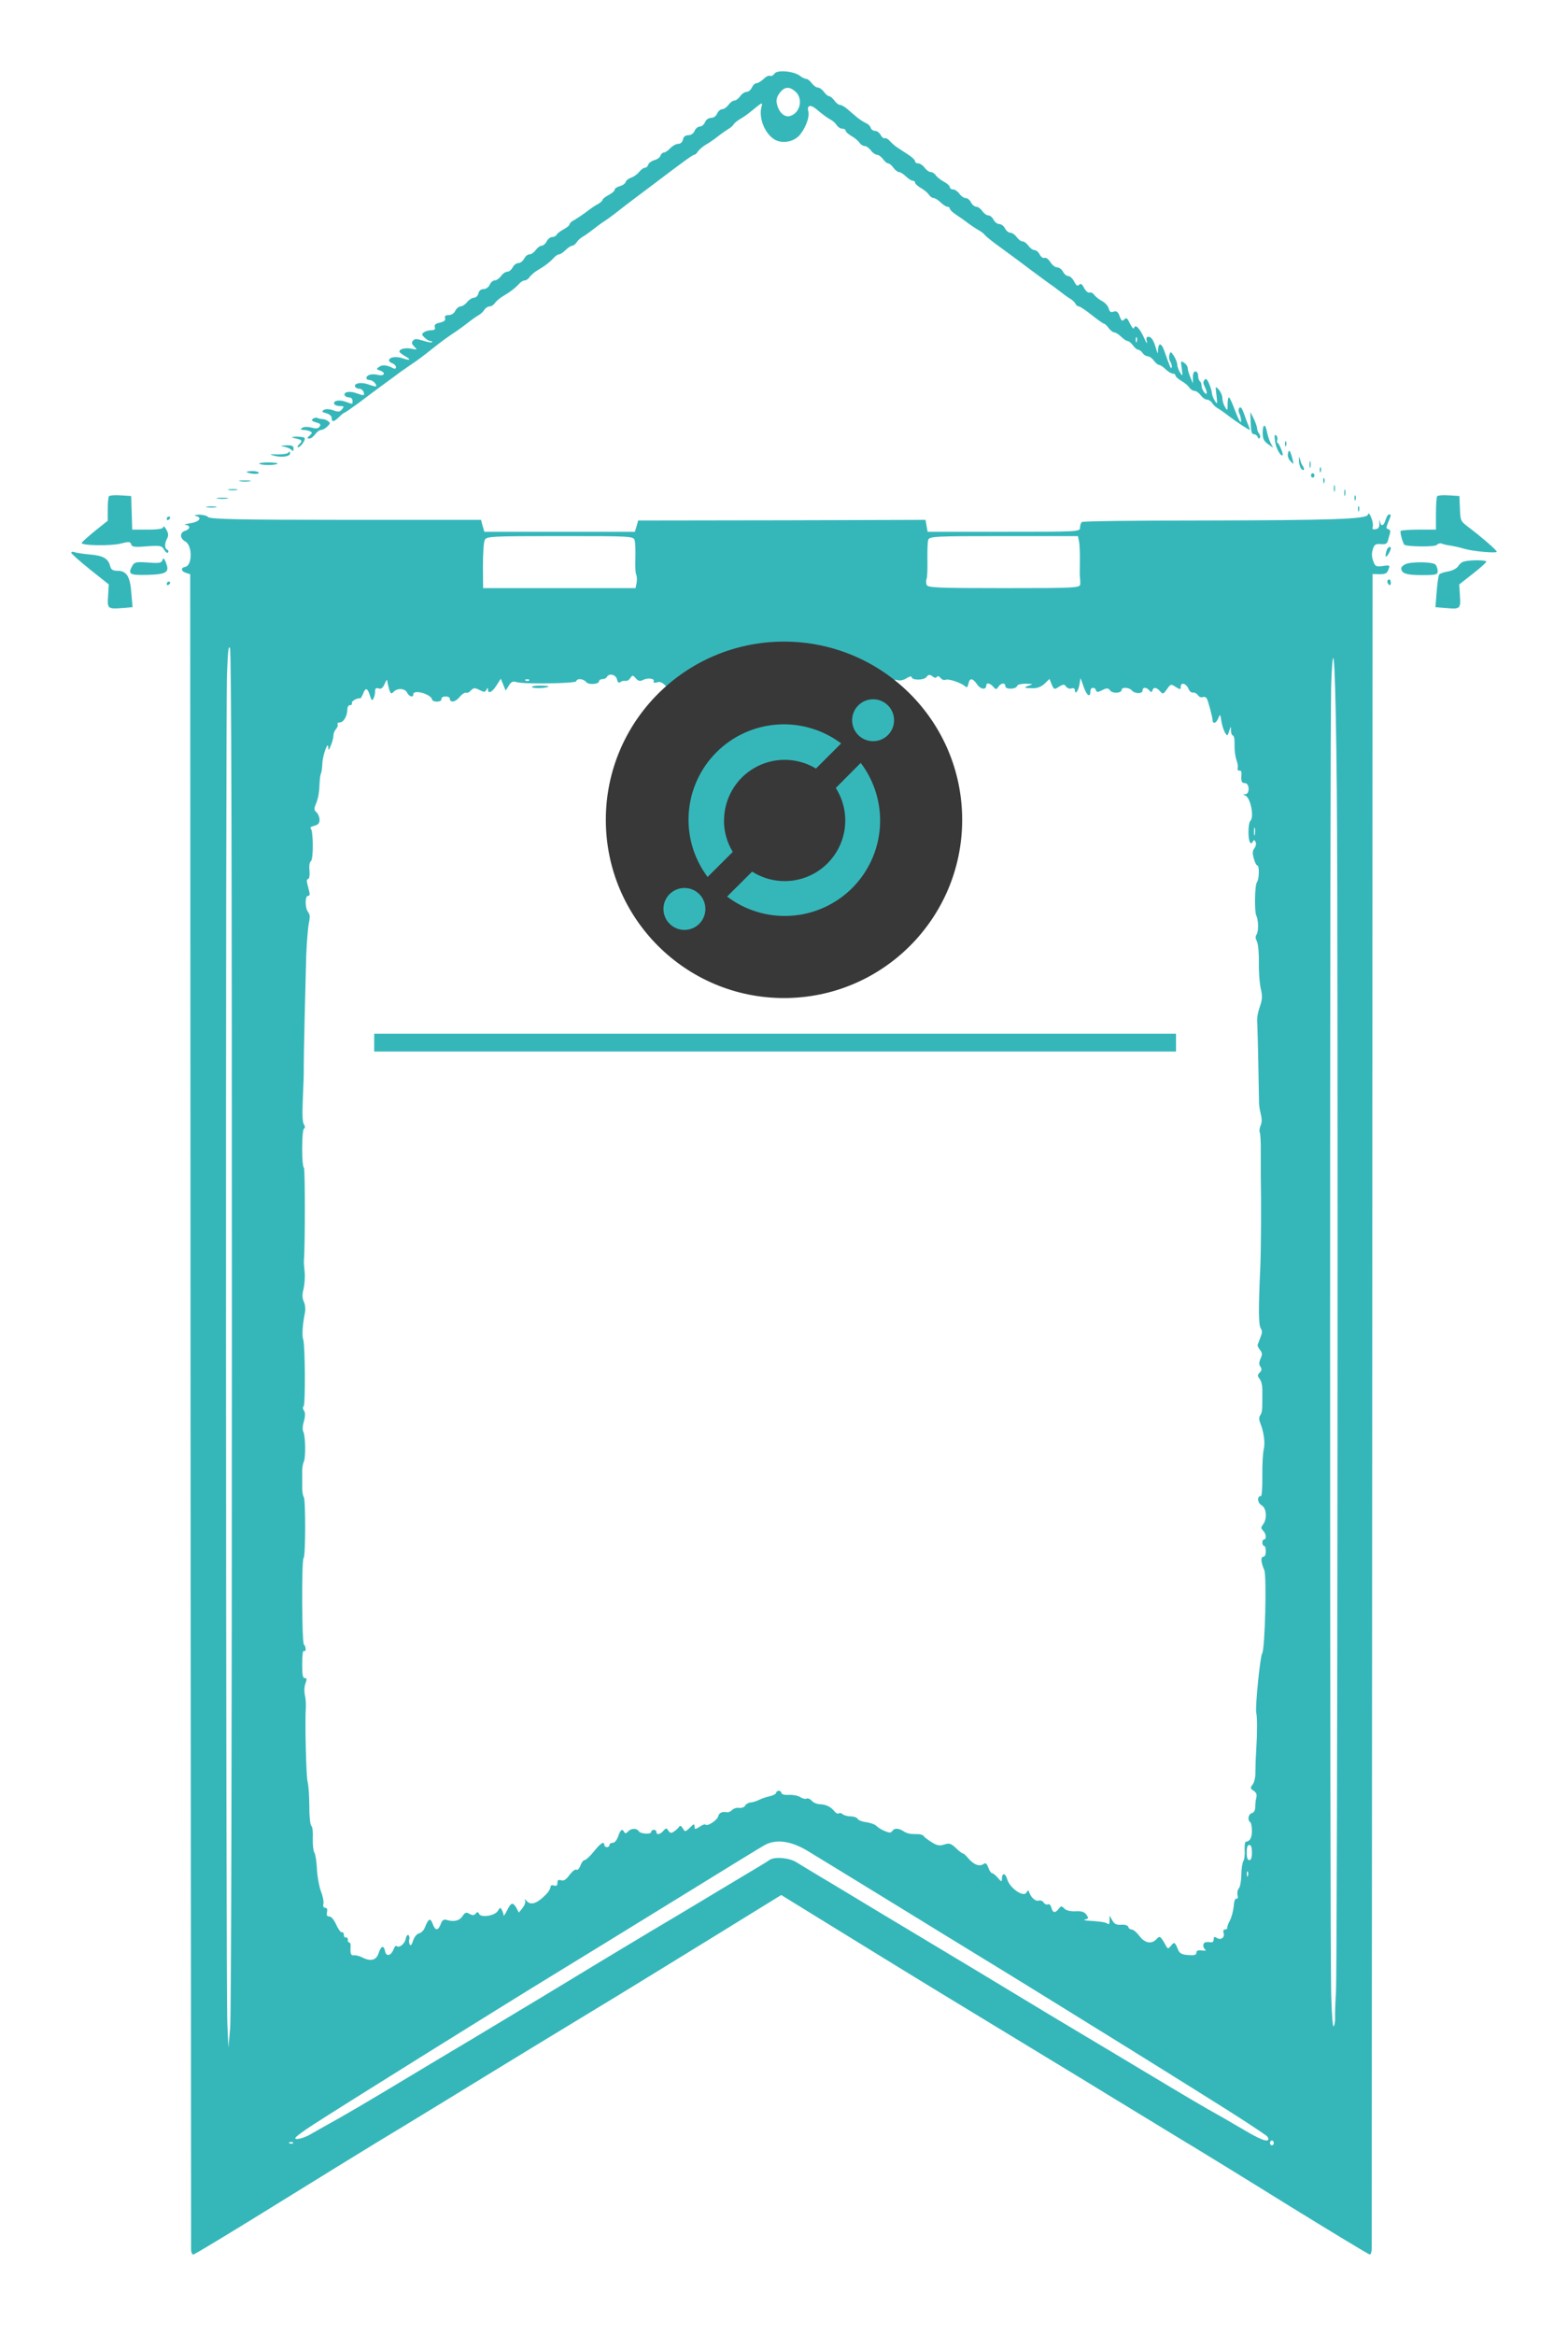 <svg width="88" height="131" viewBox="0 0 88 131" fill="none" xmlns="http://www.w3.org/2000/svg">
    <g filter="url(#filter0_d)">
        <path d="M43.464 0.134C43.396 0.231 43.279 0.292 43.211 0.255C43.143 0.219 42.977 0.304 42.85 0.438C42.714 0.559 42.538 0.669 42.451 0.669C42.373 0.669 42.256 0.778 42.197 0.912C42.139 1.046 42.002 1.155 41.905 1.155C41.798 1.155 41.632 1.265 41.544 1.398C41.447 1.532 41.301 1.642 41.213 1.642C41.126 1.642 40.979 1.751 40.882 1.885C40.785 2.018 40.629 2.128 40.531 2.128C40.434 2.128 40.307 2.237 40.248 2.371C40.19 2.517 40.044 2.614 39.907 2.614C39.771 2.614 39.625 2.712 39.566 2.857C39.508 2.991 39.381 3.101 39.274 3.101C39.167 3.101 39.04 3.21 38.982 3.344C38.923 3.49 38.777 3.587 38.631 3.587C38.465 3.587 38.358 3.672 38.329 3.83C38.3 3.976 38.193 4.073 38.056 4.073C37.939 4.073 37.744 4.183 37.618 4.316C37.491 4.45 37.335 4.56 37.257 4.56C37.189 4.56 37.101 4.633 37.072 4.73C37.043 4.827 36.887 4.949 36.721 4.985C36.565 5.034 36.409 5.143 36.38 5.241C36.351 5.338 36.273 5.411 36.195 5.411C36.117 5.411 35.971 5.52 35.864 5.654C35.756 5.788 35.562 5.921 35.415 5.97C35.279 6.019 35.143 6.116 35.113 6.213C35.094 6.298 34.938 6.408 34.782 6.444C34.626 6.493 34.499 6.578 34.499 6.639C34.499 6.712 34.343 6.846 34.158 6.943C33.973 7.04 33.817 7.162 33.817 7.21C33.817 7.259 33.7 7.368 33.554 7.453C33.398 7.526 33.106 7.733 32.892 7.903C32.677 8.061 32.385 8.256 32.239 8.341C32.083 8.414 31.966 8.523 31.966 8.584C31.966 8.645 31.82 8.767 31.635 8.864C31.459 8.961 31.274 9.095 31.245 9.168C31.206 9.241 31.089 9.302 30.982 9.302C30.884 9.302 30.748 9.411 30.68 9.545C30.611 9.678 30.485 9.788 30.397 9.788C30.309 9.788 30.163 9.897 30.066 10.031C29.968 10.165 29.812 10.274 29.715 10.274C29.608 10.274 29.481 10.384 29.413 10.517C29.345 10.651 29.199 10.761 29.091 10.761C28.984 10.761 28.838 10.87 28.77 11.004C28.702 11.137 28.575 11.247 28.468 11.247C28.37 11.247 28.214 11.356 28.117 11.49C28.02 11.624 27.864 11.733 27.766 11.733C27.669 11.733 27.542 11.843 27.484 11.976C27.425 12.11 27.279 12.22 27.143 12.22C26.996 12.22 26.889 12.305 26.85 12.463C26.821 12.597 26.704 12.706 26.597 12.706C26.499 12.706 26.324 12.815 26.217 12.949C26.11 13.083 25.944 13.192 25.847 13.192C25.759 13.192 25.622 13.302 25.554 13.435C25.486 13.581 25.33 13.679 25.184 13.679C25.009 13.679 24.94 13.727 24.979 13.849C25.018 13.97 24.931 14.043 24.687 14.104C24.443 14.153 24.366 14.226 24.404 14.36C24.443 14.481 24.385 14.53 24.19 14.53C24.044 14.53 23.859 14.591 23.781 14.651C23.654 14.749 23.664 14.785 23.829 14.943C23.937 15.053 24.083 15.138 24.161 15.138C24.239 15.138 24.278 15.162 24.248 15.198C24.219 15.235 23.995 15.198 23.742 15.113C23.391 15.004 23.264 15.004 23.177 15.113C23.089 15.223 23.099 15.296 23.255 15.454C23.43 15.624 23.42 15.636 23.089 15.563C22.738 15.502 22.417 15.575 22.417 15.733C22.417 15.77 22.553 15.879 22.719 15.977C23.108 16.183 23.03 16.256 22.582 16.098C22.212 15.977 21.832 16.038 21.832 16.232C21.832 16.281 21.92 16.354 22.027 16.39C22.134 16.427 22.222 16.524 22.222 16.597C22.222 16.694 22.163 16.706 22.056 16.658C21.715 16.475 21.452 16.451 21.276 16.585C21.111 16.706 21.111 16.718 21.325 16.791C21.676 16.913 21.579 17.12 21.208 17.035C20.867 16.949 20.565 17.035 20.565 17.217C20.565 17.278 20.643 17.326 20.75 17.326C20.848 17.326 20.984 17.411 21.052 17.509C21.199 17.727 21.13 17.727 20.633 17.557C20.244 17.424 19.844 17.509 19.932 17.703C19.971 17.764 20.068 17.813 20.175 17.813C20.273 17.813 20.37 17.898 20.409 17.995C20.468 18.214 20.429 18.214 19.981 18.056C19.62 17.922 19.259 17.995 19.347 18.19C19.386 18.25 19.493 18.299 19.601 18.299C19.698 18.299 19.786 18.384 19.786 18.481C19.786 18.7 19.815 18.688 19.396 18.542C19.035 18.408 18.675 18.481 18.762 18.676C18.802 18.737 18.938 18.785 19.084 18.785C19.308 18.785 19.328 18.81 19.191 18.968C19.084 19.114 18.977 19.126 18.685 19.016C18.47 18.943 18.266 18.943 18.168 19.004C18.041 19.089 18.071 19.126 18.314 19.187C18.49 19.235 18.616 19.345 18.616 19.454C18.616 19.697 18.733 19.685 19.035 19.393C19.172 19.259 19.308 19.15 19.337 19.15C19.376 19.15 19.718 18.907 20.107 18.627C20.487 18.335 21.14 17.849 21.54 17.557C21.939 17.265 22.358 16.962 22.465 16.876C22.573 16.803 22.797 16.645 22.953 16.536C23.43 16.22 23.8 15.94 24.268 15.563C24.726 15.198 25.087 14.931 25.584 14.603C25.749 14.493 26.051 14.274 26.266 14.104C26.48 13.934 26.743 13.752 26.85 13.691C26.967 13.63 27.113 13.496 27.181 13.387C27.25 13.277 27.386 13.192 27.484 13.192C27.581 13.192 27.708 13.107 27.776 12.998C27.854 12.9 28.039 12.73 28.205 12.633C28.643 12.378 28.916 12.159 29.121 11.94C29.218 11.818 29.374 11.733 29.452 11.733C29.54 11.733 29.657 11.648 29.725 11.539C29.803 11.441 29.988 11.271 30.154 11.174C30.592 10.919 30.865 10.7 31.07 10.481C31.167 10.359 31.303 10.274 31.372 10.274C31.44 10.274 31.605 10.165 31.742 10.031C31.878 9.897 32.044 9.788 32.112 9.788C32.18 9.788 32.297 9.703 32.365 9.593C32.434 9.484 32.58 9.35 32.697 9.289C32.804 9.229 33.067 9.046 33.281 8.876C33.496 8.706 33.778 8.499 33.915 8.414C34.051 8.329 34.402 8.074 34.694 7.843C34.987 7.612 35.347 7.332 35.484 7.235C35.62 7.137 36.088 6.773 36.536 6.444C38.426 5.01 38.884 4.681 38.972 4.681C39.021 4.681 39.108 4.596 39.177 4.487C39.255 4.389 39.44 4.219 39.605 4.122C39.771 4.037 40.083 3.818 40.297 3.648C40.512 3.478 40.785 3.295 40.901 3.222C41.009 3.161 41.135 3.052 41.174 2.979C41.203 2.918 41.379 2.772 41.544 2.675C41.72 2.578 41.993 2.383 42.149 2.25C42.801 1.715 42.811 1.715 42.733 2.006C42.577 2.614 42.909 3.465 43.435 3.806C43.834 4.073 44.487 3.988 44.838 3.623C45.189 3.247 45.452 2.578 45.364 2.25C45.276 1.921 45.471 1.848 45.773 2.091C46.193 2.444 46.417 2.602 46.631 2.724C46.748 2.784 46.894 2.918 46.962 3.028C47.031 3.137 47.177 3.222 47.274 3.222C47.381 3.222 47.459 3.271 47.459 3.332C47.459 3.392 47.605 3.526 47.791 3.636C47.966 3.733 48.171 3.903 48.239 4.013C48.307 4.11 48.434 4.195 48.531 4.195C48.619 4.195 48.775 4.304 48.872 4.438C48.97 4.572 49.126 4.681 49.213 4.681C49.301 4.681 49.457 4.791 49.554 4.924C49.652 5.058 49.778 5.168 49.847 5.168C49.915 5.168 50.041 5.277 50.139 5.411C50.236 5.545 50.383 5.654 50.451 5.654C50.529 5.654 50.704 5.763 50.84 5.897C50.977 6.031 51.152 6.14 51.221 6.14C51.298 6.14 51.357 6.189 51.357 6.25C51.357 6.311 51.503 6.444 51.688 6.554C51.864 6.651 52.068 6.821 52.136 6.931C52.205 7.028 52.322 7.113 52.4 7.113C52.477 7.113 52.653 7.222 52.789 7.356C52.926 7.49 53.101 7.599 53.169 7.599C53.247 7.599 53.306 7.648 53.306 7.709C53.306 7.77 53.452 7.903 53.627 8.025C53.793 8.134 54.114 8.353 54.329 8.523C54.543 8.681 54.826 8.864 54.962 8.937C55.089 9.01 55.225 9.119 55.255 9.168C55.284 9.216 55.557 9.447 55.868 9.678C56.18 9.909 56.58 10.201 56.765 10.335C56.95 10.469 57.457 10.846 57.905 11.186C58.353 11.514 58.782 11.831 58.86 11.891C58.938 11.94 59.181 12.11 59.396 12.28C59.61 12.451 59.893 12.657 60.029 12.742C60.166 12.815 60.312 12.949 60.351 13.034C60.39 13.119 60.477 13.192 60.546 13.192C60.614 13.192 60.935 13.411 61.276 13.679C61.608 13.946 61.92 14.165 61.968 14.165C62.007 14.165 62.124 14.274 62.222 14.408C62.319 14.542 62.465 14.651 62.533 14.651C62.611 14.651 62.787 14.761 62.923 14.895C63.06 15.028 63.225 15.138 63.294 15.138C63.352 15.138 63.489 15.247 63.586 15.381C63.683 15.515 63.82 15.624 63.878 15.624C63.946 15.624 64.054 15.709 64.122 15.806C64.19 15.904 64.317 15.989 64.414 15.989C64.502 15.989 64.658 16.098 64.755 16.232C64.853 16.366 64.989 16.475 65.047 16.475C65.116 16.475 65.281 16.585 65.418 16.718C65.554 16.852 65.73 16.962 65.817 16.962C65.905 16.962 65.973 17.01 65.973 17.071C65.973 17.132 66.119 17.265 66.305 17.375C66.48 17.472 66.685 17.642 66.753 17.752C66.821 17.849 66.948 17.934 67.045 17.934C67.133 17.934 67.289 18.044 67.386 18.177C67.484 18.311 67.639 18.421 67.727 18.421C67.825 18.421 67.961 18.506 68.029 18.615C68.097 18.725 68.244 18.858 68.361 18.919C68.468 18.98 68.731 19.162 68.945 19.332C69.325 19.624 70.076 20.123 70.134 20.123C70.153 20.123 70.124 20.026 70.076 19.904C70.027 19.794 69.91 19.491 69.822 19.223C69.715 18.919 69.627 18.797 69.559 18.883C69.491 18.968 69.501 19.089 69.579 19.259C69.637 19.405 69.666 19.588 69.647 19.673C69.627 19.758 69.481 19.478 69.325 19.065C69.169 18.639 69.013 18.299 68.974 18.299C68.926 18.299 68.897 18.469 68.897 18.688C68.897 19.053 68.887 19.065 68.75 18.834C68.672 18.712 68.604 18.494 68.604 18.348C68.604 18.214 68.516 17.995 68.409 17.873C68.205 17.642 68.205 17.642 68.273 18.19C68.331 18.688 68.322 18.712 68.175 18.481C68.097 18.348 68.019 18.165 68.019 18.08C68.019 17.995 67.951 17.752 67.864 17.545C67.747 17.265 67.678 17.217 67.6 17.314C67.513 17.424 67.523 17.509 67.61 17.691C67.776 18.019 67.756 18.226 67.581 18.007C67.503 17.91 67.435 17.752 67.435 17.642C67.435 17.545 67.396 17.424 67.337 17.387C67.289 17.351 67.24 17.205 67.24 17.071C67.24 16.949 67.172 16.84 67.094 16.84C66.996 16.84 66.948 16.962 66.948 17.168V17.509L66.802 17.156C66.724 16.974 66.655 16.743 66.655 16.645C66.655 16.56 66.568 16.427 66.451 16.354C66.266 16.22 66.256 16.244 66.324 16.682C66.382 17.12 66.373 17.132 66.227 16.901C66.149 16.767 66.071 16.573 66.071 16.463C66.071 16.354 65.983 16.135 65.885 15.977C65.71 15.709 65.691 15.709 65.632 15.904C65.593 16.013 65.613 16.195 65.681 16.293C65.739 16.39 65.778 16.524 65.759 16.609C65.72 16.743 65.671 16.609 65.35 15.709C65.184 15.223 65.009 15.198 64.989 15.661C64.989 15.879 64.97 15.867 64.882 15.563C64.746 15.089 64.619 14.895 64.443 14.895C64.346 14.895 64.317 14.98 64.365 15.162C64.395 15.32 64.336 15.247 64.229 15.004C63.985 14.445 63.722 14.165 63.654 14.384C63.625 14.493 63.547 14.408 63.42 14.165C63.274 13.849 63.216 13.8 63.099 13.922C62.982 14.043 62.933 14.007 62.836 13.739C62.748 13.496 62.67 13.435 62.504 13.484C62.339 13.545 62.27 13.496 62.222 13.302C62.183 13.168 62.017 12.973 61.842 12.888C61.666 12.791 61.471 12.633 61.403 12.536C61.335 12.438 61.218 12.39 61.15 12.414C61.082 12.451 60.945 12.341 60.848 12.171C60.731 11.94 60.653 11.879 60.565 11.976C60.477 12.074 60.4 12.025 60.283 11.794C60.195 11.624 60.049 11.49 59.951 11.49C59.864 11.49 59.727 11.381 59.659 11.247C59.591 11.113 59.445 11.004 59.337 11.004C59.221 11.004 59.045 10.87 58.948 10.7C58.84 10.542 58.694 10.432 58.616 10.469C58.548 10.505 58.422 10.42 58.353 10.286C58.285 10.14 58.149 10.031 58.051 10.031C57.964 10.031 57.808 9.922 57.72 9.788C57.622 9.654 57.476 9.545 57.389 9.545C57.301 9.545 57.155 9.435 57.057 9.302C56.96 9.168 56.804 9.058 56.706 9.058C56.599 9.058 56.473 8.949 56.404 8.815C56.336 8.681 56.19 8.572 56.083 8.572C55.976 8.572 55.83 8.463 55.761 8.329C55.693 8.195 55.566 8.086 55.469 8.086C55.371 8.086 55.225 7.976 55.128 7.843C55.04 7.709 54.884 7.599 54.797 7.599C54.699 7.599 54.563 7.49 54.495 7.356C54.426 7.222 54.3 7.113 54.193 7.113C54.095 7.113 53.939 7.004 53.842 6.87C53.744 6.736 53.588 6.627 53.481 6.627C53.384 6.627 53.306 6.566 53.306 6.493C53.306 6.432 53.16 6.298 52.984 6.201C52.799 6.104 52.604 5.946 52.526 5.848C52.458 5.739 52.331 5.654 52.234 5.654C52.146 5.654 51.99 5.545 51.893 5.411C51.795 5.277 51.639 5.168 51.532 5.168C51.435 5.168 51.357 5.119 51.357 5.046C51.357 4.985 51.191 4.815 50.996 4.693C50.792 4.56 50.519 4.377 50.383 4.292C50.246 4.207 50.051 4.037 49.944 3.915C49.847 3.806 49.71 3.721 49.652 3.757C49.593 3.781 49.486 3.696 49.428 3.575C49.359 3.453 49.223 3.344 49.116 3.344C48.999 3.344 48.892 3.259 48.862 3.161C48.833 3.064 48.716 2.955 48.599 2.906C48.482 2.857 48.258 2.712 48.093 2.578C47.937 2.444 47.683 2.225 47.537 2.104C47.391 1.982 47.216 1.885 47.138 1.885C47.06 1.885 46.923 1.775 46.826 1.642C46.728 1.508 46.602 1.398 46.533 1.398C46.465 1.398 46.339 1.289 46.241 1.155C46.144 1.021 45.988 0.912 45.9 0.912C45.812 0.912 45.657 0.803 45.559 0.669C45.462 0.535 45.325 0.426 45.247 0.426C45.179 0.426 45.013 0.353 44.897 0.255C44.546 -0.012 43.61 -0.097 43.464 0.134ZM44.633 1.131C45.101 1.532 44.906 2.371 44.312 2.517C44.01 2.59 43.688 2.274 43.6 1.812C43.552 1.593 43.6 1.423 43.766 1.204C44.029 0.863 44.292 0.839 44.633 1.131ZM63.8 15.162C63.771 15.259 63.742 15.223 63.742 15.089C63.732 14.955 63.761 14.882 63.791 14.931C63.82 14.967 63.83 15.077 63.8 15.162Z" fill="#35B7BA"/>
        <path d="M70.192 19.734C70.212 20.232 70.251 20.366 70.377 20.366C70.465 20.366 70.553 20.439 70.582 20.512C70.602 20.597 70.66 20.633 70.699 20.573C70.748 20.524 70.728 20.415 70.67 20.342C70.602 20.256 70.553 20.123 70.553 20.038C70.553 19.953 70.465 19.709 70.368 19.503L70.173 19.114L70.192 19.734Z" fill="#35B7BA"/>
        <path d="M17.554 19.502C17.457 19.575 17.506 19.636 17.73 19.697C17.973 19.758 18.022 19.819 17.934 19.94C17.856 20.05 17.73 20.062 17.476 19.989C17.272 19.94 17.047 19.94 16.97 20.001C16.843 20.098 16.853 20.11 17.028 20.122C17.145 20.122 17.311 20.159 17.389 20.195C17.535 20.268 17.535 20.293 17.379 20.439C17.223 20.572 17.223 20.597 17.359 20.609C17.447 20.609 17.593 20.5 17.691 20.366C17.788 20.232 17.934 20.122 18.022 20.122C18.11 20.122 18.265 20.037 18.373 19.928C18.538 19.77 18.548 19.733 18.421 19.636C18.343 19.575 18.197 19.515 18.11 19.515C18.022 19.515 17.895 19.49 17.817 19.454C17.749 19.417 17.632 19.442 17.554 19.502Z" fill="#35B7BA"/>
        <path d="M70.865 20.281C70.865 20.609 70.923 20.743 71.157 20.913L71.449 21.12L71.303 20.84C71.225 20.682 71.138 20.402 71.099 20.208C71.011 19.746 70.865 19.794 70.865 20.281Z" fill="#35B7BA"/>
        <path d="M71.566 20.803C71.625 21.18 71.898 21.655 71.985 21.533C72.034 21.472 71.771 20.852 71.703 20.852C71.664 20.852 71.654 20.779 71.683 20.682C71.712 20.585 71.683 20.475 71.615 20.427C71.527 20.354 71.518 20.451 71.566 20.803Z" fill="#35B7BA"/>
        <path d="M16.473 20.573C16.95 20.67 17.009 20.718 16.804 20.913C16.707 21.01 16.668 21.096 16.726 21.096C16.872 21.096 17.174 20.67 17.087 20.573C17.057 20.524 16.843 20.5 16.629 20.5C16.375 20.512 16.317 20.536 16.473 20.573Z" fill="#35B7BA"/>
        <path d="M72.122 20.925C72.122 21.059 72.151 21.096 72.18 20.998C72.21 20.913 72.2 20.804 72.171 20.767C72.141 20.719 72.112 20.792 72.122 20.925Z" fill="#35B7BA"/>
        <path d="M15.937 21.059C16.102 21.095 16.288 21.168 16.356 21.241C16.444 21.338 16.473 21.314 16.473 21.168C16.473 21.022 16.385 20.974 16.063 20.986C15.722 21.01 15.703 21.022 15.937 21.059Z" fill="#35B7BA"/>
        <path d="M72.287 21.436C72.248 21.582 72.307 21.752 72.424 21.874C72.609 22.08 72.609 22.068 72.55 21.801C72.414 21.278 72.336 21.168 72.287 21.436Z" fill="#35B7BA"/>
        <path d="M16.151 21.424C16.112 21.46 15.849 21.497 15.576 21.497C15.089 21.485 15.079 21.485 15.43 21.582C15.839 21.679 16.278 21.606 16.278 21.448C16.278 21.314 16.239 21.314 16.151 21.424Z" fill="#35B7BA"/>
        <path d="M72.901 21.837C72.901 22.02 72.96 22.226 73.037 22.311C73.194 22.47 73.242 22.311 73.096 22.117C73.047 22.056 72.989 21.898 72.96 21.764C72.921 21.57 72.911 21.594 72.901 21.837Z" fill="#35B7BA"/>
        <path d="M73.496 22.068C73.496 22.238 73.515 22.299 73.544 22.214C73.564 22.141 73.564 21.995 73.544 21.91C73.515 21.837 73.496 21.898 73.496 22.068Z" fill="#35B7BA"/>
        <path d="M14.553 22.02C14.582 22.056 14.806 22.093 15.06 22.093C15.313 22.093 15.537 22.056 15.576 22.02C15.605 21.983 15.372 21.947 15.06 21.947C14.748 21.947 14.514 21.983 14.553 22.02Z" fill="#35B7BA"/>
        <path d="M74.07 22.384C74.07 22.518 74.1 22.555 74.129 22.457C74.158 22.372 74.148 22.263 74.119 22.226C74.09 22.178 74.061 22.251 74.07 22.384Z" fill="#35B7BA"/>
        <path d="M13.842 22.482C13.842 22.506 13.998 22.555 14.183 22.579C14.368 22.603 14.524 22.579 14.524 22.53C14.524 22.482 14.368 22.433 14.183 22.433C13.998 22.433 13.842 22.457 13.842 22.482Z" fill="#35B7BA"/>
        <path d="M73.574 22.676C73.574 22.737 73.623 22.798 73.671 22.798C73.73 22.798 73.769 22.737 73.769 22.676C73.769 22.603 73.73 22.554 73.671 22.554C73.623 22.554 73.574 22.603 73.574 22.676Z" fill="#35B7BA"/>
        <path d="M74.266 22.992C74.266 23.126 74.295 23.162 74.324 23.065C74.353 22.98 74.344 22.871 74.314 22.834C74.285 22.785 74.256 22.858 74.266 22.992Z" fill="#35B7BA"/>
        <path d="M13.481 23.004C13.627 23.029 13.861 23.029 14.017 23.004C14.163 22.98 14.037 22.956 13.744 22.956C13.452 22.956 13.325 22.98 13.481 23.004Z" fill="#35B7BA"/>
        <path d="M74.86 23.406C74.86 23.576 74.879 23.637 74.909 23.552C74.928 23.479 74.928 23.333 74.909 23.248C74.879 23.175 74.86 23.235 74.86 23.406Z" fill="#35B7BA"/>
        <path d="M12.848 23.491C12.965 23.515 13.16 23.515 13.286 23.491C13.403 23.466 13.306 23.442 13.062 23.442C12.819 23.442 12.721 23.466 12.848 23.491Z" fill="#35B7BA"/>
        <path d="M75.444 23.649C75.444 23.819 75.464 23.88 75.493 23.795C75.513 23.722 75.513 23.576 75.493 23.491C75.464 23.418 75.444 23.479 75.444 23.649Z" fill="#35B7BA"/>
        <path d="M6.115 23.843C6.076 23.892 6.046 24.22 6.046 24.573V25.217L5.316 25.801C4.916 26.129 4.585 26.421 4.585 26.47C4.585 26.616 6.261 26.64 6.797 26.494C7.225 26.385 7.313 26.385 7.362 26.543C7.401 26.689 7.566 26.713 8.239 26.652C8.999 26.603 9.087 26.616 9.213 26.847C9.291 26.98 9.389 27.053 9.428 27.005C9.476 26.944 9.447 26.871 9.389 26.847C9.233 26.774 9.223 26.506 9.379 26.214C9.467 26.044 9.457 25.935 9.33 25.704C9.233 25.546 9.164 25.485 9.164 25.57C9.164 25.667 8.911 25.716 8.288 25.716H7.42L7.391 24.767L7.362 23.831L6.777 23.795C6.446 23.77 6.154 23.795 6.115 23.843Z" fill="#35B7BA"/>
        <path d="M76.019 23.965C76.019 24.099 76.049 24.135 76.078 24.038C76.107 23.953 76.097 23.843 76.068 23.807C76.039 23.758 76.01 23.831 76.019 23.965Z" fill="#35B7BA"/>
        <path d="M80.658 23.843C80.619 23.892 80.589 24.33 80.589 24.828V25.716H79.634C79.108 25.716 78.65 25.752 78.611 25.789C78.563 25.849 78.689 26.36 78.806 26.555C78.874 26.676 80.511 26.701 80.628 26.579C80.697 26.506 80.823 26.47 80.891 26.494C80.969 26.53 81.203 26.591 81.418 26.616C81.632 26.652 81.983 26.725 82.197 26.798C82.723 26.944 84 27.053 84 26.956C84 26.871 83.191 26.166 82.373 25.546C81.973 25.242 81.963 25.217 81.934 24.536L81.905 23.831L81.32 23.795C80.989 23.77 80.697 23.795 80.658 23.843Z" fill="#35B7BA"/>
        <path d="M12.214 23.977C12.36 24.001 12.594 24.001 12.75 23.977C12.896 23.953 12.77 23.928 12.477 23.928C12.185 23.928 12.058 23.953 12.214 23.977Z" fill="#35B7BA"/>
        <path d="M11.63 24.463C11.776 24.488 11.99 24.488 12.117 24.463C12.234 24.439 12.117 24.415 11.844 24.415C11.581 24.415 11.474 24.439 11.63 24.463Z" fill="#35B7BA"/>
        <path d="M76.214 24.573C76.214 24.706 76.243 24.743 76.273 24.646C76.302 24.561 76.292 24.451 76.263 24.415C76.234 24.366 76.205 24.439 76.214 24.573Z" fill="#35B7BA"/>
        <path d="M76.77 24.877C76.702 25.132 74.733 25.193 67.221 25.205C63.703 25.205 60.77 25.242 60.721 25.29C60.663 25.327 60.614 25.473 60.614 25.606C60.614 25.837 60.507 25.837 56.336 25.837H52.059L52 25.497L51.942 25.169L43.873 25.193L35.815 25.205L35.727 25.521L35.63 25.837H31.411H27.182L27.084 25.497L26.996 25.169H19.396C13.452 25.169 11.776 25.132 11.678 25.011C11.62 24.938 11.386 24.877 11.172 24.877C10.928 24.889 10.86 24.925 10.996 24.95C11.377 25.047 11.172 25.29 10.665 25.363C10.402 25.4 10.285 25.448 10.412 25.448C10.704 25.485 10.685 25.691 10.373 25.789C10.081 25.886 10.09 26.214 10.402 26.384C10.802 26.603 10.802 27.734 10.392 27.807C10.129 27.856 10.158 28.062 10.451 28.148L10.675 28.22L10.694 75.08C10.714 100.857 10.724 122.073 10.724 122.219C10.724 122.377 10.782 122.499 10.85 122.499C10.918 122.499 13.004 121.235 15.498 119.69C17.993 118.146 20.517 116.59 21.101 116.237C21.696 115.885 23.401 114.839 24.901 113.927C28.604 111.653 31.683 109.781 33.671 108.577C34.587 108.03 37.247 106.389 39.586 104.954L43.844 102.328L48.404 105.136C50.909 106.681 54.436 108.833 56.229 109.915C58.022 111.009 60.682 112.614 62.124 113.502C63.576 114.389 65.457 115.532 66.314 116.055C67.172 116.566 69.881 118.231 72.326 119.751C74.772 121.259 76.819 122.499 76.877 122.499C76.936 122.499 76.984 122.353 76.984 122.159C76.984 121.976 76.994 100.759 77.013 75.019L77.033 28.208L77.433 28.22C77.744 28.22 77.842 28.172 77.92 27.965C78.017 27.71 78.007 27.698 77.608 27.758C77.228 27.807 77.179 27.783 77.072 27.491C76.984 27.26 76.975 27.065 77.043 26.834C77.13 26.555 77.189 26.506 77.491 26.53C77.744 26.555 77.852 26.506 77.89 26.348C77.92 26.239 77.968 26.056 78.007 25.935C78.046 25.801 78.017 25.728 77.92 25.691C77.783 25.655 77.783 25.619 77.91 25.302C78.085 24.889 78.085 24.865 77.959 24.865C77.9 24.865 77.812 24.998 77.764 25.169C77.657 25.521 77.501 25.57 77.442 25.254C77.423 25.144 77.403 25.181 77.413 25.351C77.423 25.582 77.364 25.667 77.208 25.691C77.043 25.728 77.004 25.679 77.043 25.558C77.072 25.448 77.033 25.217 76.955 25.035C76.858 24.804 76.799 24.755 76.77 24.877ZM35.62 26.336C35.659 26.47 35.669 26.919 35.659 27.333C35.64 27.746 35.659 28.16 35.708 28.245C35.747 28.33 35.757 28.537 35.727 28.707L35.669 28.999H31.391H27.113L27.104 27.771C27.104 27.09 27.143 26.433 27.201 26.311C27.289 26.093 27.484 26.081 31.43 26.081C35.513 26.081 35.562 26.081 35.62 26.336ZM60.565 26.421C60.594 26.616 60.614 27.114 60.604 27.552C60.594 27.977 60.594 28.378 60.614 28.451C60.624 28.512 60.633 28.67 60.624 28.78C60.614 28.986 60.341 28.999 56.336 28.999C52.517 28.999 52.049 28.974 52 28.804C51.971 28.695 51.971 28.561 52 28.488C52.039 28.415 52.059 27.941 52.049 27.43C52.039 26.907 52.059 26.397 52.097 26.287C52.156 26.093 52.517 26.081 56.327 26.081H60.497L60.565 26.421ZM13.014 70.642C13.014 94.558 12.975 109.1 12.916 109.793L12.819 110.887L12.76 109.55C12.672 107.775 12.653 35.953 12.741 33.813C12.789 32.525 12.828 32.184 12.906 32.367C12.984 32.525 13.014 43.382 13.014 70.642ZM75.026 40.428C75.104 49.523 75.065 106.304 74.977 107.787C74.938 108.419 74.918 109.064 74.928 109.21C74.938 109.355 74.909 109.574 74.86 109.684C74.802 109.805 74.753 109.234 74.714 108.018C74.626 105.562 74.626 36.318 74.714 34.288C74.841 31.163 74.957 33.449 75.026 40.428ZM43.367 33.011C43.367 33.072 43.435 33.133 43.513 33.133C43.591 33.133 43.659 33.072 43.659 32.987C43.659 32.914 43.727 32.938 43.834 33.047C44.059 33.303 44.185 33.303 44.331 33.084C44.429 32.938 44.487 32.962 44.692 33.218C44.916 33.497 44.955 33.51 45.101 33.327C45.257 33.157 45.286 33.169 45.394 33.376C45.491 33.582 45.549 33.595 45.754 33.473C45.939 33.376 46.027 33.376 46.154 33.51C46.241 33.595 46.426 33.692 46.563 33.716C46.699 33.74 46.914 33.862 47.05 33.996C47.186 34.117 47.352 34.227 47.43 34.227C47.498 34.227 47.742 34.336 47.947 34.47C48.171 34.616 48.336 34.664 48.336 34.579C48.336 34.409 48.58 34.105 48.716 34.105C48.775 34.105 48.824 34.19 48.824 34.288C48.824 34.385 48.755 34.47 48.668 34.47C48.59 34.47 48.551 34.519 48.58 34.592C48.619 34.664 48.745 34.64 48.931 34.519C49.096 34.421 49.379 34.348 49.554 34.361C49.73 34.385 49.944 34.324 50.022 34.239C50.11 34.154 50.266 34.117 50.383 34.166C50.49 34.203 50.714 34.166 50.87 34.057C51.035 33.959 51.162 33.923 51.162 33.984C51.162 34.178 51.834 34.178 51.99 33.996C52.107 33.838 52.175 33.838 52.331 33.947C52.448 34.044 52.536 34.057 52.575 33.984C52.614 33.911 52.692 33.935 52.78 34.032C52.858 34.142 52.994 34.178 53.072 34.142C53.228 34.069 53.949 34.312 54.163 34.507C54.261 34.604 54.309 34.555 54.348 34.373C54.417 34.02 54.582 34.032 54.845 34.409C55.04 34.689 55.352 34.725 55.352 34.458C55.352 34.288 55.566 34.324 55.742 34.531C55.888 34.701 55.917 34.701 56.034 34.531C56.18 34.312 56.424 34.288 56.424 34.507C56.424 34.701 57.038 34.677 57.087 34.482C57.106 34.409 57.33 34.361 57.574 34.361C57.983 34.373 58.002 34.385 57.739 34.47C57.408 34.579 57.476 34.616 58.002 34.616C58.227 34.616 58.461 34.519 58.626 34.361L58.899 34.093L59.026 34.409C59.152 34.701 59.172 34.701 59.435 34.531C59.678 34.385 59.737 34.385 59.825 34.519C59.893 34.616 60.029 34.664 60.127 34.628C60.234 34.592 60.322 34.628 60.322 34.701C60.322 35.005 60.507 34.81 60.575 34.434L60.643 34.044L60.828 34.567C61.004 35.054 61.199 35.163 61.199 34.762C61.199 34.555 61.462 34.531 61.51 34.737C61.54 34.847 61.627 34.847 61.861 34.725C62.115 34.592 62.193 34.592 62.309 34.75C62.456 34.932 62.953 34.896 62.953 34.701C62.953 34.543 63.381 34.567 63.518 34.737C63.674 34.932 64.122 34.944 64.122 34.75C64.122 34.543 64.336 34.543 64.502 34.737C64.609 34.859 64.638 34.859 64.677 34.737C64.736 34.543 64.901 34.555 65.106 34.786C65.262 34.968 65.291 34.956 65.496 34.664C65.7 34.373 65.72 34.373 65.983 34.543C66.236 34.701 66.266 34.701 66.266 34.531C66.266 34.251 66.577 34.348 66.704 34.652C66.753 34.786 66.87 34.883 66.957 34.859C67.045 34.847 67.162 34.908 67.23 35.005C67.299 35.102 67.415 35.151 67.503 35.114C67.581 35.078 67.688 35.114 67.737 35.212C67.815 35.37 68.049 36.233 68.058 36.44C68.078 36.646 68.273 36.561 68.37 36.306C68.478 36.051 68.487 36.051 68.546 36.452C68.575 36.671 68.672 36.962 68.741 37.096C68.877 37.315 68.887 37.315 68.984 37.023C69.072 36.731 69.082 36.731 69.082 36.987C69.091 37.145 69.14 37.267 69.189 37.267C69.247 37.267 69.286 37.449 69.286 37.656C69.277 38.13 69.325 38.47 69.423 38.738C69.462 38.847 69.481 39.005 69.462 39.102C69.442 39.2 69.491 39.261 69.559 39.236C69.637 39.224 69.686 39.297 69.676 39.419C69.637 39.832 69.676 39.941 69.871 39.941C70.124 39.941 70.153 40.537 69.9 40.562C69.754 40.574 69.744 40.586 69.881 40.635C70.183 40.732 70.407 41.875 70.163 42.069C70.115 42.106 70.066 42.385 70.066 42.677C70.066 43.212 70.183 43.467 70.319 43.212C70.358 43.115 70.407 43.127 70.465 43.236C70.514 43.334 70.485 43.48 70.397 43.601C70.29 43.747 70.28 43.869 70.368 44.173C70.426 44.392 70.514 44.562 70.563 44.562C70.689 44.562 70.67 45.34 70.543 45.498C70.417 45.656 70.397 47.139 70.504 47.37C70.631 47.614 70.641 48.258 70.524 48.428C70.446 48.55 70.456 48.659 70.543 48.829C70.612 48.975 70.66 49.462 70.65 50.009C70.641 50.52 70.689 51.176 70.758 51.468C70.855 51.906 70.845 52.064 70.719 52.441C70.573 52.866 70.534 53.121 70.563 53.462C70.582 53.669 70.66 57.559 70.66 57.876C70.66 58.009 70.699 58.289 70.758 58.508C70.826 58.787 70.826 58.97 70.748 59.152C70.689 59.286 70.67 59.456 70.699 59.529C70.738 59.59 70.767 60.125 70.758 60.709C70.758 61.292 70.758 61.851 70.758 61.949C70.787 63.42 70.777 66.18 70.728 67.177C70.621 69.499 70.631 70.338 70.758 70.533C70.845 70.679 70.845 70.776 70.738 71.043C70.67 71.226 70.602 71.408 70.582 71.457C70.563 71.493 70.621 71.627 70.709 71.736C70.845 71.907 70.855 71.98 70.748 72.223C70.65 72.454 70.65 72.563 70.738 72.685C70.826 72.819 70.816 72.891 70.699 73.013C70.563 73.159 70.563 73.195 70.699 73.378C70.787 73.487 70.845 73.743 70.845 73.937C70.845 74.132 70.845 74.399 70.845 74.533C70.845 75.153 70.826 75.263 70.728 75.408C70.65 75.53 70.65 75.651 70.728 75.846C70.933 76.345 71.011 76.965 70.923 77.329C70.875 77.524 70.836 78.205 70.845 78.813C70.855 79.445 70.816 79.944 70.767 79.944C70.543 79.944 70.563 80.32 70.797 80.454C71.079 80.612 71.128 81.196 70.894 81.524C70.758 81.707 70.758 81.743 70.894 81.889C71.06 82.059 71.089 82.375 70.943 82.375C70.894 82.375 70.845 82.46 70.845 82.558C70.845 82.655 70.894 82.74 70.943 82.74C71.001 82.74 71.04 82.874 71.04 83.044C71.04 83.226 70.982 83.348 70.904 83.348C70.738 83.348 70.767 83.664 70.953 84.09C71.099 84.43 70.992 88.54 70.836 88.771C70.719 88.941 70.436 91.811 70.504 92.102C70.563 92.358 70.563 93.233 70.504 94.169C70.475 94.607 70.456 95.166 70.456 95.434C70.465 95.701 70.397 95.993 70.309 96.115C70.153 96.321 70.163 96.346 70.358 96.479C70.514 96.589 70.553 96.686 70.504 96.881C70.465 97.026 70.446 97.27 70.446 97.403C70.446 97.574 70.378 97.695 70.261 97.732C70.056 97.793 69.998 98.109 70.163 98.242C70.222 98.279 70.261 98.498 70.261 98.729C70.261 99.118 70.144 99.325 69.92 99.337C69.871 99.337 69.842 99.543 69.852 99.799C69.871 100.054 69.842 100.334 69.783 100.419C69.725 100.504 69.666 100.857 69.666 101.209C69.657 101.55 69.598 101.878 69.53 101.951C69.462 102.024 69.423 102.194 69.452 102.328C69.491 102.474 69.462 102.559 69.384 102.534C69.316 102.51 69.257 102.68 69.238 102.972C69.208 103.227 69.121 103.58 69.023 103.762C68.926 103.933 68.867 104.115 68.877 104.164C68.887 104.224 68.828 104.261 68.75 104.261C68.663 104.261 68.633 104.334 68.672 104.456C68.75 104.711 68.516 104.881 68.292 104.735C68.156 104.65 68.117 104.662 68.117 104.808C68.117 104.93 68.049 105.003 67.951 104.978C67.639 104.942 67.532 104.99 67.532 105.161C67.532 105.258 67.591 105.367 67.659 105.404C67.718 105.44 67.63 105.465 67.464 105.44C67.24 105.404 67.143 105.453 67.143 105.562C67.143 105.696 67.026 105.72 66.685 105.696C66.314 105.671 66.197 105.598 66.11 105.38C65.944 104.966 65.895 104.942 65.72 105.173C65.554 105.367 65.544 105.367 65.428 105.161C65.135 104.626 65.087 104.601 64.911 104.796C64.638 105.1 64.258 105.039 63.947 104.626C63.791 104.419 63.596 104.261 63.508 104.261C63.43 104.261 63.342 104.2 63.323 104.115C63.294 104.03 63.138 103.981 62.933 103.993C62.66 104.018 62.543 103.957 62.426 103.75L62.27 103.483V103.75C62.27 103.945 62.231 104.006 62.154 103.933C62.037 103.848 61.754 103.811 61.004 103.762C60.828 103.75 60.809 103.726 60.935 103.69C61.101 103.641 61.101 103.617 60.965 103.422C60.858 103.276 60.682 103.215 60.351 103.24C60.059 103.252 59.825 103.191 59.727 103.082C59.591 102.936 59.542 102.936 59.415 103.106C59.211 103.361 59.084 103.337 59.006 103.033C58.967 102.887 58.88 102.814 58.811 102.851C58.733 102.887 58.626 102.838 58.568 102.741C58.509 102.656 58.383 102.607 58.285 102.644C58.11 102.692 57.856 102.461 57.759 102.17C57.72 102.048 57.681 102.048 57.603 102.194C57.447 102.474 56.668 101.939 56.531 101.452C56.424 101.075 56.229 101.063 56.229 101.428C56.229 101.598 56.19 101.586 56.005 101.367C55.878 101.221 55.732 101.1 55.674 101.1C55.625 101.1 55.528 100.966 55.469 100.796C55.381 100.553 55.313 100.504 55.196 100.589C54.972 100.747 54.67 100.638 54.358 100.285C54.222 100.115 54.076 99.993 54.046 99.993C54.007 100.005 53.832 99.872 53.657 99.701C53.374 99.434 53.277 99.397 52.994 99.495C52.741 99.58 52.585 99.555 52.283 99.361C52.068 99.227 51.873 99.081 51.844 99.021C51.815 98.972 51.688 98.923 51.571 98.911C51.454 98.911 51.26 98.911 51.143 98.899C51.035 98.899 50.85 98.838 50.753 98.777C50.451 98.571 50.207 98.558 50.09 98.717C50.012 98.85 49.925 98.85 49.661 98.741C49.476 98.668 49.272 98.534 49.184 98.449C49.106 98.364 48.853 98.279 48.629 98.242C48.395 98.218 48.18 98.133 48.141 98.06C48.102 97.987 47.927 97.914 47.742 97.914C47.557 97.914 47.362 97.853 47.294 97.793C47.225 97.732 47.138 97.707 47.079 97.744C47.031 97.793 46.933 97.744 46.855 97.659C46.641 97.379 46.358 97.245 46.017 97.233C45.852 97.233 45.637 97.136 45.559 97.039C45.471 96.941 45.345 96.881 45.267 96.917C45.199 96.954 45.033 96.917 44.906 96.832C44.78 96.747 44.497 96.698 44.273 96.71C44.029 96.723 43.854 96.674 43.854 96.601C43.854 96.54 43.786 96.479 43.708 96.479C43.63 96.479 43.562 96.528 43.562 96.589C43.562 96.65 43.406 96.735 43.211 96.783C43.016 96.82 42.743 96.917 42.597 96.99C42.461 97.063 42.246 97.124 42.12 97.136C41.993 97.148 41.856 97.233 41.817 97.318C41.769 97.403 41.623 97.452 41.496 97.44C41.359 97.416 41.184 97.464 41.096 97.549C41.018 97.635 40.892 97.695 40.814 97.683C40.521 97.635 40.356 97.707 40.307 97.914C40.249 98.133 39.693 98.498 39.596 98.376C39.566 98.34 39.42 98.388 39.264 98.498C39.011 98.656 38.982 98.656 38.982 98.486C38.982 98.315 38.933 98.328 38.719 98.546C38.465 98.79 38.446 98.802 38.319 98.583C38.241 98.449 38.163 98.413 38.124 98.486C38.085 98.558 37.959 98.668 37.842 98.753C37.676 98.875 37.608 98.862 37.51 98.717C37.413 98.558 37.374 98.558 37.228 98.729C37.043 98.936 36.838 98.972 36.838 98.79C36.838 98.717 36.77 98.668 36.692 98.668C36.614 98.668 36.546 98.729 36.546 98.79C36.546 98.936 35.942 98.899 35.854 98.753C35.747 98.571 35.425 98.571 35.26 98.753C35.152 98.875 35.084 98.887 35.035 98.802C34.928 98.583 34.821 98.656 34.694 99.033C34.616 99.252 34.499 99.397 34.392 99.397C34.285 99.397 34.207 99.446 34.207 99.519C34.207 99.58 34.139 99.641 34.061 99.641C33.983 99.641 33.915 99.58 33.915 99.519C33.915 99.288 33.72 99.397 33.33 99.884C33.116 100.151 32.872 100.37 32.804 100.37C32.736 100.37 32.629 100.516 32.57 100.686C32.502 100.857 32.404 100.954 32.346 100.905C32.288 100.869 32.122 100.99 31.966 101.197C31.771 101.464 31.635 101.55 31.488 101.501C31.342 101.452 31.284 101.489 31.284 101.647C31.284 101.793 31.225 101.841 31.089 101.793C30.972 101.756 30.894 101.793 30.894 101.878C30.894 101.963 30.797 102.133 30.67 102.267C30.144 102.814 29.783 102.936 29.54 102.644C29.442 102.534 29.423 102.534 29.471 102.644C29.51 102.729 29.442 102.911 29.325 103.057L29.121 103.313L28.984 103.057C28.78 102.705 28.682 102.741 28.458 103.191C28.351 103.41 28.263 103.531 28.263 103.471C28.263 103.398 28.215 103.264 28.166 103.167C28.088 103.009 28.059 103.021 27.942 103.215C27.776 103.495 26.996 103.617 26.889 103.386C26.831 103.264 26.782 103.264 26.694 103.373C26.616 103.471 26.519 103.483 26.353 103.386C26.158 103.276 26.1 103.3 25.954 103.519C25.778 103.775 25.476 103.848 25.067 103.726C24.901 103.677 24.814 103.738 24.736 103.957C24.59 104.346 24.424 104.346 24.278 103.933C24.151 103.592 24.044 103.641 23.839 104.164C23.781 104.31 23.635 104.456 23.518 104.48C23.401 104.504 23.264 104.662 23.186 104.881C23.108 105.124 23.05 105.197 22.992 105.1C22.953 105.015 22.943 104.881 22.972 104.796C22.992 104.723 22.972 104.614 22.923 104.577C22.865 104.541 22.797 104.638 22.767 104.796C22.709 105.088 22.368 105.331 22.251 105.185C22.212 105.149 22.144 105.234 22.085 105.38C21.939 105.744 21.676 105.805 21.608 105.477C21.54 105.124 21.384 105.173 21.247 105.598C21.111 106 20.799 106.073 20.302 105.817C20.156 105.744 19.951 105.696 19.864 105.708C19.688 105.732 19.649 105.623 19.678 105.197C19.688 105.088 19.649 104.99 19.601 104.99C19.542 104.99 19.503 104.918 19.523 104.832C19.532 104.759 19.484 104.699 19.425 104.711C19.357 104.735 19.299 104.662 19.299 104.565C19.299 104.468 19.25 104.395 19.182 104.419C19.123 104.431 18.977 104.237 18.87 103.993C18.743 103.714 18.597 103.531 18.48 103.531C18.353 103.531 18.314 103.471 18.353 103.288C18.383 103.118 18.353 103.045 18.256 103.045C18.158 103.045 18.119 102.972 18.149 102.826C18.178 102.692 18.119 102.389 18.012 102.121C17.915 101.866 17.808 101.306 17.788 100.881C17.769 100.455 17.701 100.03 17.642 99.945C17.584 99.859 17.545 99.495 17.554 99.154C17.574 98.802 17.535 98.486 17.476 98.449C17.408 98.4 17.359 97.938 17.359 97.318C17.359 96.735 17.311 96.139 17.262 95.969C17.184 95.701 17.106 92.613 17.165 91.798C17.174 91.592 17.155 91.275 17.106 91.093C17.067 90.886 17.077 90.631 17.145 90.449C17.233 90.218 17.223 90.157 17.106 90.157C16.989 90.157 16.96 89.987 16.96 89.354C16.96 88.856 16.999 88.588 17.057 88.637C17.116 88.674 17.155 88.625 17.155 88.528C17.155 88.43 17.106 88.309 17.057 88.272C16.94 88.187 16.921 83.518 17.038 83.421C17.155 83.336 17.155 80.077 17.048 79.992C16.999 79.956 16.95 79.664 16.96 79.36C16.96 79.044 16.96 78.667 16.96 78.509C16.96 78.351 16.999 78.12 17.057 77.998C17.165 77.743 17.145 76.563 17.018 76.32C16.979 76.235 16.979 76.053 17.018 75.895C17.145 75.445 17.145 75.275 17.048 75.129C16.989 75.044 16.989 74.946 17.038 74.91C17.145 74.837 17.126 71.469 17.018 71.165C16.94 70.946 16.979 70.338 17.106 69.694C17.155 69.487 17.135 69.232 17.057 69.049C16.96 68.831 16.95 68.66 17.038 68.308C17.096 68.052 17.126 67.627 17.096 67.359C17.067 67.092 17.048 66.812 17.057 66.751C17.126 65.888 17.126 61.572 17.057 61.523C16.921 61.426 16.931 59.432 17.057 59.335C17.135 59.274 17.126 59.201 17.057 59.091C16.979 58.982 16.96 58.556 16.989 57.851C17.038 56.769 17.057 56.112 17.048 55.833C17.038 55.517 17.145 50.994 17.184 49.668C17.213 48.902 17.282 48.063 17.33 47.808C17.408 47.456 17.398 47.31 17.291 47.176C17.116 46.957 17.106 46.264 17.291 46.264C17.398 46.264 17.408 46.191 17.301 45.802C17.203 45.449 17.194 45.34 17.291 45.316C17.369 45.291 17.389 45.121 17.369 44.853C17.34 44.574 17.369 44.379 17.447 44.319C17.603 44.197 17.584 42.604 17.437 42.483C17.379 42.446 17.467 42.373 17.632 42.337C17.856 42.276 17.934 42.191 17.934 41.996C17.934 41.85 17.856 41.668 17.769 41.583C17.622 41.449 17.613 41.388 17.739 41.084C17.876 40.744 17.915 40.464 17.944 39.82C17.954 39.65 17.983 39.467 18.012 39.394C18.051 39.334 18.081 39.078 18.09 38.847C18.11 38.361 18.422 37.522 18.422 37.935C18.422 38.13 18.451 38.118 18.568 37.826C18.646 37.643 18.714 37.388 18.714 37.267C18.714 37.145 18.782 36.987 18.86 36.902C18.938 36.817 18.977 36.707 18.948 36.646C18.919 36.586 18.967 36.537 19.065 36.537C19.279 36.537 19.484 36.184 19.493 35.832C19.493 35.674 19.552 35.564 19.649 35.564C19.727 35.564 19.776 35.516 19.747 35.455C19.698 35.358 20.029 35.151 20.205 35.187C20.244 35.2 20.322 35.066 20.39 34.896C20.517 34.555 20.634 34.604 20.77 35.054C20.848 35.309 20.887 35.333 20.955 35.2C21.014 35.102 21.052 34.92 21.052 34.786C21.052 34.628 21.101 34.579 21.247 34.628C21.393 34.677 21.481 34.604 21.588 34.373C21.666 34.19 21.725 34.105 21.735 34.19C21.735 34.263 21.783 34.482 21.832 34.652C21.92 34.932 21.959 34.956 22.085 34.823C22.309 34.592 22.719 34.616 22.845 34.859C22.962 35.09 23.196 35.163 23.196 34.956C23.196 34.664 24.19 34.944 24.249 35.248C24.258 35.321 24.385 35.37 24.541 35.37C24.687 35.358 24.794 35.297 24.775 35.224C24.765 35.139 24.863 35.078 24.999 35.078C25.135 35.078 25.242 35.127 25.242 35.187C25.242 35.443 25.554 35.406 25.778 35.127C25.915 34.956 26.081 34.847 26.149 34.871C26.217 34.896 26.344 34.847 26.431 34.737C26.577 34.592 26.646 34.579 26.909 34.713C27.162 34.847 27.221 34.847 27.299 34.701C27.357 34.579 27.386 34.579 27.386 34.677C27.386 34.956 27.62 34.847 27.864 34.458L28.107 34.081L28.244 34.421L28.38 34.75L28.555 34.47C28.692 34.251 28.78 34.203 29.004 34.276C29.452 34.397 32.307 34.348 32.336 34.227C32.385 34.044 32.736 34.081 32.892 34.263C33.028 34.446 33.623 34.397 33.623 34.215C33.623 34.154 33.71 34.105 33.808 34.105C33.915 34.105 34.032 34.044 34.061 33.984C34.178 33.753 34.568 33.85 34.626 34.117C34.665 34.288 34.724 34.336 34.811 34.276C34.88 34.215 35.006 34.19 35.094 34.203C35.182 34.227 35.308 34.154 35.377 34.044C35.493 33.874 35.523 33.874 35.678 34.057C35.815 34.215 35.922 34.239 36.088 34.154C36.351 34.008 36.77 34.069 36.682 34.239C36.653 34.312 36.721 34.324 36.867 34.288C37.033 34.227 37.179 34.288 37.384 34.507C37.618 34.762 37.696 34.786 37.959 34.677C38.115 34.616 38.29 34.507 38.339 34.458C38.495 34.288 39.001 34.336 39.177 34.531C39.313 34.689 39.362 34.677 39.576 34.421C39.781 34.19 39.839 34.166 39.947 34.312C40.054 34.458 40.093 34.458 40.239 34.3C40.336 34.19 40.482 34.105 40.56 34.105C40.648 34.105 40.736 34.057 40.755 33.996C40.775 33.935 40.921 33.862 41.077 33.826C41.242 33.789 41.506 33.692 41.661 33.619C41.827 33.534 42.149 33.449 42.392 33.437C42.694 33.412 42.87 33.339 42.977 33.157C43.133 32.889 43.367 32.804 43.367 33.011ZM29.696 34.178C29.666 34.215 29.579 34.227 29.51 34.19C29.433 34.154 29.462 34.117 29.569 34.117C29.676 34.105 29.735 34.142 29.696 34.178ZM70.426 42.823C70.397 42.945 70.378 42.872 70.378 42.677C70.378 42.47 70.397 42.385 70.426 42.458C70.446 42.543 70.446 42.714 70.426 42.823ZM45.316 99.847C45.715 100.091 47.713 101.306 49.749 102.559C51.786 103.811 54.417 105.428 55.596 106.146C56.775 106.863 60.37 109.088 63.586 111.082C68.663 114.243 69.793 114.948 71.031 115.8C71.157 115.885 71.216 116.006 71.167 116.067C71.079 116.176 70.699 116.031 69.773 115.483C69.423 115.277 68.897 114.973 68.604 114.803C67.425 114.146 66.694 113.708 64.219 112.225C62.797 111.374 61.199 110.413 60.663 110.097C59.718 109.538 58.431 108.76 55.011 106.693C54.105 106.146 52.809 105.367 52.136 104.966C51.464 104.565 50.324 103.872 49.603 103.446C48.882 103.009 47.566 102.218 46.68 101.683C45.793 101.16 44.906 100.613 44.702 100.492C44.302 100.236 43.484 100.163 43.191 100.358C43.104 100.431 42.392 100.857 41.613 101.319C40.833 101.781 39.654 102.498 38.982 102.899C38.309 103.3 37.238 103.945 36.594 104.322C35.006 105.27 32.892 106.547 30.553 107.969C29.481 108.614 27.659 109.708 26.509 110.401C25.359 111.082 23.761 112.043 22.953 112.529C20.672 113.903 19.289 114.717 18.178 115.325C17.915 115.471 17.574 115.666 17.428 115.751C17.057 115.97 16.57 116.091 16.57 115.97C16.57 115.909 17.018 115.569 17.574 115.216C18.928 114.328 28.487 108.371 31.138 106.754C32.317 106.036 35.406 104.139 38.007 102.534C40.609 100.929 42.821 99.568 42.928 99.519C43.552 99.179 44.39 99.288 45.316 99.847ZM70.261 99.945C70.261 100.236 70.212 100.37 70.115 100.37C70.017 100.37 69.968 100.236 69.968 99.945C69.968 99.653 70.017 99.519 70.115 99.519C70.212 99.519 70.261 99.653 70.261 99.945ZM70.037 101.246C70.007 101.343 69.978 101.306 69.978 101.173C69.968 101.039 69.998 100.966 70.027 101.015C70.056 101.051 70.066 101.16 70.037 101.246ZM71.469 116.31C71.44 116.371 71.372 116.395 71.323 116.347C71.274 116.31 71.255 116.225 71.294 116.164C71.323 116.104 71.391 116.079 71.44 116.128C71.489 116.164 71.508 116.249 71.469 116.31ZM16.444 116.249C16.414 116.286 16.326 116.298 16.258 116.262C16.18 116.225 16.21 116.189 16.317 116.189C16.424 116.176 16.482 116.213 16.444 116.249Z" fill="#35B7BA"/>
        <path d="M29.861 34.555C29.929 34.641 30.709 34.616 30.787 34.519C30.806 34.495 30.592 34.47 30.309 34.47C30.027 34.47 29.822 34.507 29.861 34.555Z" fill="#35B7BA"/>
        <path d="M9.359 25.12C9.359 25.181 9.408 25.205 9.457 25.168C9.515 25.132 9.554 25.071 9.554 25.035C9.554 25.01 9.515 24.986 9.457 24.986C9.408 24.986 9.359 25.047 9.359 25.12Z" fill="#35B7BA"/>
        <path d="M77.822 26.883C77.715 27.224 77.764 27.345 77.91 27.102C77.988 26.98 78.056 26.834 78.056 26.774C78.056 26.616 77.88 26.689 77.822 26.883Z" fill="#35B7BA"/>
        <path d="M4 27.017C4 27.065 4.477 27.491 5.052 27.953L6.105 28.792L6.066 29.436C6.017 30.166 6.037 30.178 6.904 30.117L7.44 30.069L7.371 29.266C7.303 28.33 7.099 28.026 6.582 28.026C6.348 28.026 6.241 27.965 6.192 27.795C6.085 27.345 5.803 27.175 5.062 27.114C4.663 27.078 4.263 27.017 4.175 26.98C4.078 26.944 4 26.956 4 27.017Z" fill="#35B7BA"/>
        <path d="M9.116 27.43C9.067 27.588 8.931 27.612 8.317 27.564C7.674 27.515 7.557 27.539 7.44 27.722C7.157 28.22 7.255 28.281 8.297 28.257C9.369 28.22 9.535 28.111 9.301 27.539C9.203 27.308 9.164 27.284 9.116 27.43Z" fill="#35B7BA"/>
        <path d="M82.178 27.503C82.051 27.527 81.905 27.649 81.837 27.77C81.759 27.892 81.525 28.014 81.281 28.062C81.047 28.099 80.823 28.172 80.774 28.233C80.726 28.293 80.667 28.731 80.628 29.205L80.56 30.069L81.135 30.117C81.954 30.19 81.983 30.166 81.934 29.424L81.895 28.792L82.655 28.196C83.074 27.868 83.415 27.564 83.415 27.515C83.415 27.418 82.558 27.406 82.178 27.503Z" fill="#35B7BA"/>
        <path d="M78.865 27.661C78.738 27.722 78.641 27.819 78.641 27.88C78.641 28.172 78.923 28.269 79.781 28.269C80.59 28.269 80.687 28.245 80.687 28.05C80.687 27.929 80.638 27.77 80.57 27.685C80.434 27.515 79.186 27.503 78.865 27.661Z" fill="#35B7BA"/>
        <path d="M77.861 28.622C77.861 28.695 77.91 28.78 77.959 28.816C78.017 28.853 78.056 28.804 78.056 28.707C78.056 28.597 78.017 28.512 77.959 28.512C77.91 28.512 77.861 28.561 77.861 28.622Z" fill="#35B7BA"/>
        <path d="M9.359 28.767C9.359 28.828 9.408 28.853 9.457 28.816C9.515 28.78 9.554 28.719 9.554 28.682C9.554 28.658 9.515 28.634 9.457 28.634C9.408 28.634 9.359 28.695 9.359 28.767Z" fill="#35B7BA"/>
    </g>
    <line x1="21" y1="58.5" x2="66" y2="58.5" stroke="#35B7BA"/>
    <path d="M44 56C49.523 56 54 51.523 54 46C54 40.477 49.523 36 44 36C38.477 36 34 40.477 34 46C34 51.523 38.477 56 44 56Z" fill="#383838"/>
    <path d="M48.306 42.806L46.906 44.212C47.322 44.864 47.502 45.639 47.418 46.408C47.334 47.178 46.989 47.895 46.442 48.442C45.895 48.989 45.178 49.333 44.409 49.418C43.639 49.502 42.865 49.321 42.212 48.906L40.806 50.306C41.837 51.088 43.116 51.47 44.406 51.382C45.697 51.294 46.912 50.741 47.827 49.827C48.742 48.912 49.294 47.697 49.382 46.406C49.47 45.115 49.088 43.836 48.306 42.806V42.806ZM40.636 46.041C40.634 45.438 40.793 44.845 41.097 44.324C41.4 43.802 41.837 43.371 42.362 43.074C42.887 42.777 43.481 42.625 44.085 42.634C44.688 42.642 45.278 42.811 45.794 43.123L47.206 41.712C46.175 40.939 44.9 40.563 43.615 40.655C42.33 40.746 41.12 41.298 40.209 42.209C39.298 43.12 38.746 44.329 38.655 45.615C38.563 46.9 38.939 48.175 39.712 49.206L41.124 47.8C40.801 47.27 40.63 46.662 40.63 46.041H40.636Z" fill="#35B7BA"/>
    <path d="M49 41.588C49.65 41.588 50.177 41.062 50.177 40.412C50.177 39.762 49.65 39.235 49 39.235C48.35 39.235 47.824 39.762 47.824 40.412C47.824 41.062 48.35 41.588 49 41.588Z" fill="#35B7BA"/>
    <path d="M38.412 52.177C39.062 52.177 39.588 51.65 39.588 51C39.588 50.35 39.062 49.824 38.412 49.824C37.762 49.824 37.235 50.35 37.235 51C37.235 51.65 37.762 52.177 38.412 52.177Z" fill="#35B7BA"/>
    <defs>
        <filter id="filter0_d" x="0" y="-0" width="88" height="130.499" filterUnits="userSpaceOnUse" color-interpolation-filters="sRGB">
            <feFlood flood-opacity="0" result="BackgroundImageFix"/>
            <feColorMatrix in="SourceAlpha" type="matrix" values="0 0 0 0 0 0 0 0 0 0 0 0 0 0 0 0 0 0 127 0"/>
            <feOffset dy="4"/>
            <feGaussianBlur stdDeviation="2"/>
            <feColorMatrix type="matrix" values="0 0 0 0 0 0 0 0 0 0 0 0 0 0 0 0 0 0 0.25 0"/>
            <feBlend mode="normal" in2="BackgroundImageFix" result="effect1_dropShadow"/>
            <feBlend mode="normal" in="SourceGraphic" in2="effect1_dropShadow" result="shape"/>
        </filter>
    </defs>
</svg>
